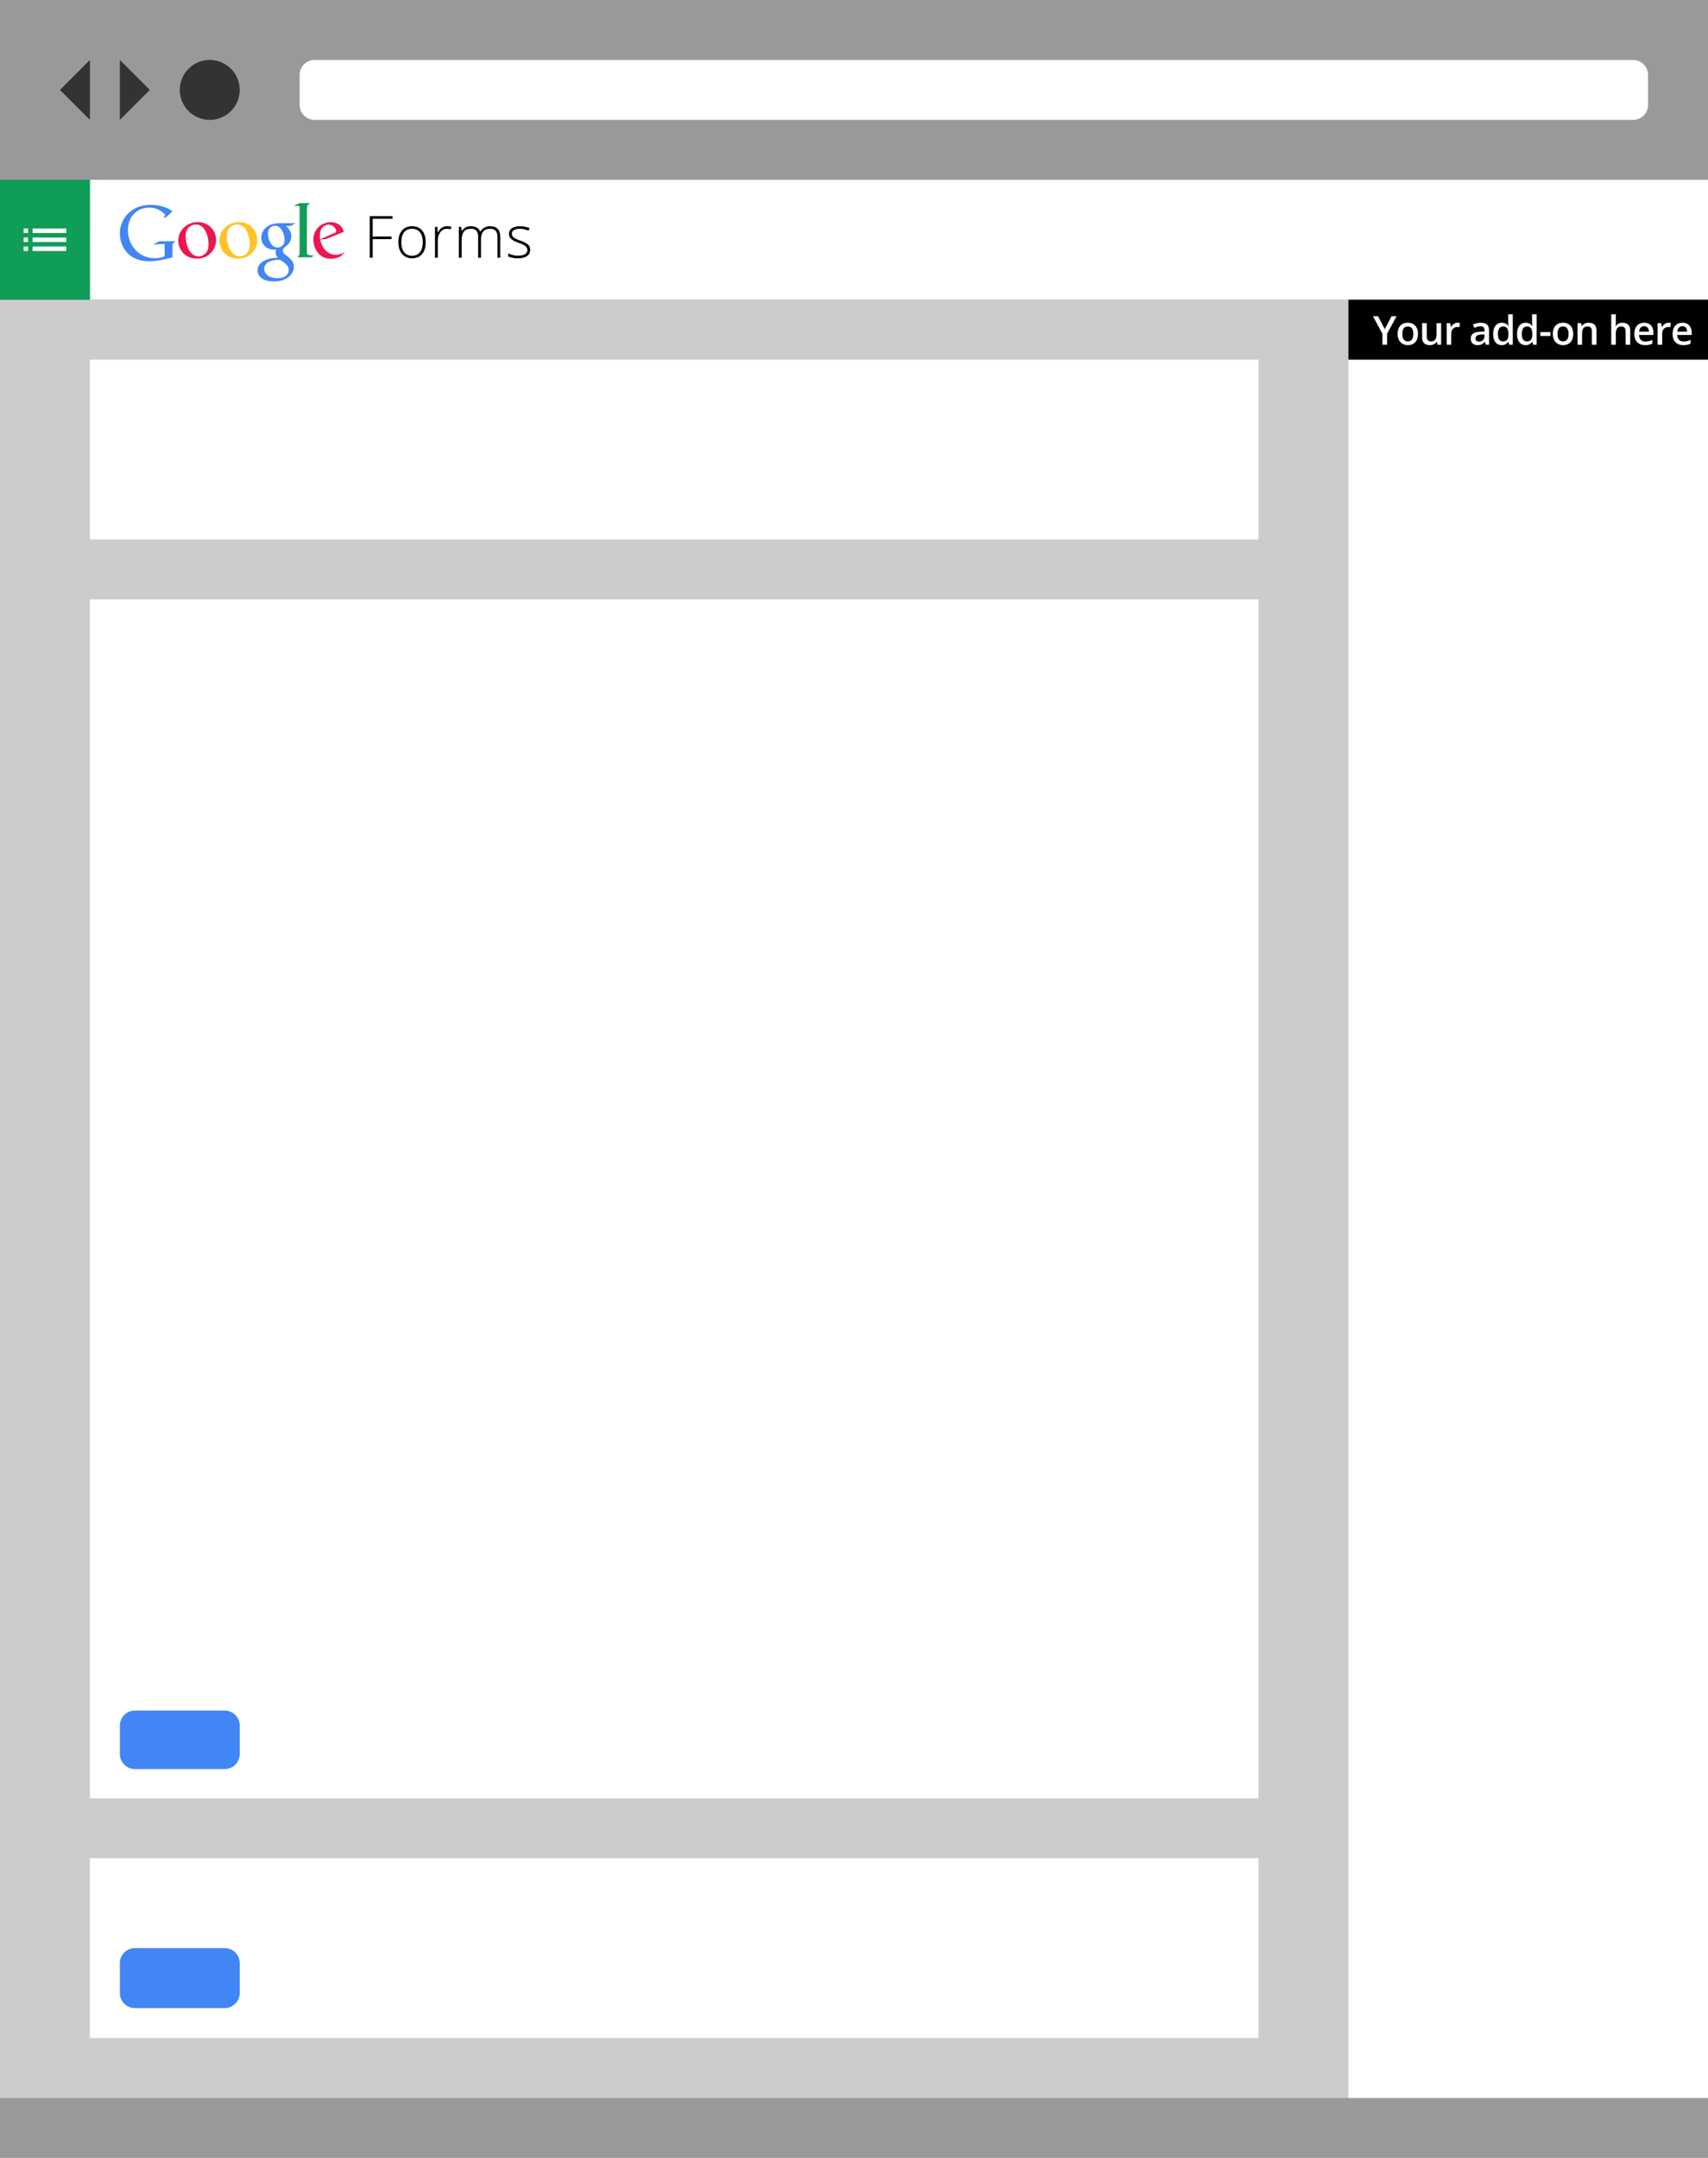 <?xml version="1.0" encoding="utf-8"?>
<!-- Generator: Adobe Illustrator 16.0.4, SVG Export Plug-In . SVG Version: 6.00 Build 0)  -->
<!DOCTYPE svg PUBLIC "-//W3C//DTD SVG 1.1//EN" "http://www.w3.org/Graphics/SVG/1.1/DTD/svg11.dtd">
<svg version="1.1" id="Layer_1" xmlns="http://www.w3.org/2000/svg" xmlns:xlink="http://www.w3.org/1999/xlink" x="0px" y="0px"
	 width="228px" height="288px" viewBox="0 0 228 288" enable-background="new 0 0 228 288" xml:space="preserve">
<rect fill="#999999" width="228" height="288"/>
<rect x="12" y="24" fill="#FFFFFF" width="216" height="16"/>
<g>
	<path d="M49.75,34.399h-0.388v-5.552h3.042v0.357H49.75v2.355h2.506v0.36H49.75V34.399z"/>
	<path d="M56.832,32.33c0,0.673-0.164,1.199-0.491,1.577c-0.326,0.379-0.776,0.568-1.352,0.568c-0.362,0-0.681-0.087-0.957-0.262
		c-0.276-0.175-0.487-0.425-0.635-0.752c-0.146-0.326-0.221-0.703-0.221-1.131c0-0.674,0.164-1.199,0.491-1.575
		c0.326-0.376,0.774-0.564,1.344-0.564c0.567,0,1.013,0.191,1.336,0.572C56.67,31.144,56.832,31.666,56.832,32.33z M53.573,32.33
		c0,0.567,0.124,1.009,0.373,1.327c0.25,0.318,0.603,0.477,1.058,0.477c0.456,0,0.809-0.159,1.059-0.477
		c0.248-0.318,0.373-0.76,0.373-1.327c0-0.57-0.126-1.012-0.377-1.326c-0.252-0.314-0.606-0.471-1.062-0.471
		c-0.455,0-0.807,0.156-1.054,0.469C53.696,31.314,53.573,31.757,53.573,32.33z"/>
	<path d="M59.692,30.19c0.175,0,0.362,0.019,0.562,0.054l-0.071,0.36c-0.172-0.042-0.351-0.064-0.536-0.064
		c-0.352,0-0.64,0.149-0.865,0.448s-0.339,0.676-0.339,1.132v2.279h-0.376v-4.128h0.32l0.037,0.745h0.026
		c0.17-0.304,0.351-0.517,0.544-0.64C59.186,30.252,59.419,30.19,59.692,30.19z"/>
	<path d="M66.41,34.399v-2.708c0-0.403-0.078-0.696-0.234-0.881c-0.157-0.185-0.398-0.278-0.723-0.278
		c-0.422,0-0.735,0.116-0.938,0.35c-0.203,0.233-0.304,0.599-0.304,1.097v2.419h-0.384v-2.822c0-0.696-0.319-1.044-0.957-1.044
		c-0.434,0-0.748,0.125-0.945,0.378c-0.198,0.251-0.297,0.654-0.297,1.209v2.279h-0.375v-4.128h0.311l0.08,0.566h0.022
		c0.114-0.205,0.275-0.364,0.485-0.477c0.211-0.113,0.443-0.169,0.696-0.169c0.65,0,1.068,0.245,1.253,0.733h0.015
		c0.135-0.235,0.315-0.417,0.542-0.543c0.227-0.127,0.484-0.19,0.772-0.19c0.451,0,0.788,0.121,1.014,0.361
		c0.226,0.24,0.339,0.623,0.339,1.146v2.701H66.41z"/>
	<path d="M70.772,33.324c0,0.37-0.141,0.654-0.421,0.853c-0.281,0.199-0.68,0.298-1.197,0.298c-0.551,0-0.989-0.085-1.313-0.255
		v-0.406c0.416,0.208,0.854,0.312,1.313,0.312c0.408,0,0.718-0.068,0.929-0.203c0.212-0.135,0.318-0.316,0.318-0.541
		c0-0.208-0.085-0.383-0.253-0.524c-0.168-0.143-0.445-0.281-0.83-0.418c-0.412-0.149-0.702-0.278-0.869-0.386
		c-0.168-0.106-0.293-0.228-0.378-0.364c-0.085-0.136-0.128-0.3-0.128-0.495c0-0.309,0.13-0.554,0.39-0.733
		c0.259-0.18,0.622-0.27,1.088-0.27c0.445,0,0.869,0.084,1.269,0.251l-0.141,0.342c-0.404-0.167-0.781-0.25-1.128-0.25
		c-0.337,0-0.604,0.055-0.801,0.167c-0.198,0.111-0.297,0.266-0.297,0.462c0,0.215,0.077,0.388,0.23,0.518
		c0.153,0.128,0.451,0.272,0.897,0.432c0.372,0.135,0.644,0.255,0.812,0.363c0.17,0.108,0.297,0.23,0.382,0.367
		S70.772,33.139,70.772,33.324z"/>
</g>
<g>
	<path fill="#FFFFFF" d="M220,14c0,1.1-0.9,2-2,2H42c-1.1,0-2-0.9-2-2v-4c0-1.1,0.9-2,2-2h176c1.1,0,2,0.9,2,2V14z"/>
</g>
<g>
	<circle fill="#333333" cx="28" cy="12" r="4"/>
	<polygon fill="#333333" points="16,8 16,16 20,12 	"/>
	<polyline fill="#333333" points="8,12 12,16 12,8 	"/>
</g>
<rect y="40" fill="#CCCCCC" width="228" height="240"/>
<rect x="12" y="48" fill="#FFFFFF" width="156" height="24"/>
<rect y="24" fill="#0F9D58" width="12" height="16"/>
<g>
	<path fill="#4285F4" d="M38.159,30.156c0.232,0.194,0.721,0.601,0.721,1.375c0,0.757-0.428,1.113-0.854,1.45
		c-0.131,0.134-0.283,0.274-0.283,0.5c0,0.224,0.152,0.345,0.263,0.438l0.365,0.285c0.446,0.377,0.854,0.722,0.854,1.429
		c0,0.957-0.925,1.927-2.672,1.927c-1.472,0-2.183-0.705-2.183-1.46c0-0.367,0.182-0.886,0.782-1.243
		c0.629-0.387,1.483-0.439,1.939-0.469c-0.142-0.184-0.306-0.377-0.306-0.693c0-0.173,0.053-0.276,0.104-0.397
		c-0.113,0.01-0.223,0.021-0.326,0.021c-1.076,0-1.686-0.808-1.686-1.603c0-0.471,0.215-0.988,0.649-1.365
		c0.578-0.481,1.27-0.562,1.819-0.562h2.091l-0.65,0.368H38.159z M37.437,34.682c-0.08-0.01-0.13-0.01-0.23-0.01
		c-0.094,0-0.642,0.019-1.068,0.163c-0.223,0.082-0.873,0.328-0.873,1.05c0,0.724,0.702,1.245,1.789,1.245
		c0.973,0,1.49-0.471,1.49-1.101C38.544,35.509,38.209,35.236,37.437,34.682z M37.733,32.745c0.232-0.234,0.255-0.561,0.255-0.743
		c0-0.733-0.438-1.875-1.281-1.875c-0.264,0-0.548,0.13-0.711,0.335c-0.172,0.213-0.224,0.488-0.224,0.755
		c0,0.683,0.396,1.814,1.271,1.814C37.295,33.031,37.57,32.91,37.733,32.745z"/>
	<path fill="#FFC325" d="M31.767,34.519c-1.613,0-2.474-1.264-2.474-2.403c0-1.332,1.083-2.472,2.625-2.472
		c1.49,0,2.422,1.17,2.422,2.401C34.34,33.247,33.418,34.519,31.767,34.519z M33.032,33.694c0.244-0.326,0.307-0.731,0.307-1.13
		c0-0.896-0.427-2.604-1.683-2.604c-0.337,0-0.671,0.132-0.914,0.346c-0.396,0.354-0.469,0.802-0.469,1.241
		c0,1.009,0.5,2.667,1.727,2.667C32.394,34.213,32.801,34.022,33.032,33.694z"/>
	<path fill="#EC174F" d="M26.271,34.519c-1.612,0-2.475-1.264-2.475-2.403c0-1.332,1.085-2.472,2.627-2.472
		c1.49,0,2.425,1.17,2.425,2.401C28.848,33.247,27.923,34.519,26.271,34.519z M27.537,33.694c0.246-0.326,0.305-0.731,0.305-1.13
		c0-0.896-0.425-2.604-1.683-2.604c-0.335,0-0.668,0.132-0.912,0.346c-0.396,0.354-0.468,0.802-0.468,1.241
		c0,1.009,0.498,2.667,1.724,2.667C26.898,34.213,27.305,34.022,27.537,33.694z"/>
	<path fill="#4285F4" d="M23.021,34.359l-1.455,0.338c-0.593,0.092-1.122,0.175-1.683,0.175c-2.813,0-3.883-2.08-3.883-3.707
		c0-1.984,1.52-3.826,4.115-3.826c0.553,0,1.084,0.082,1.562,0.213c0.764,0.217,1.122,0.484,1.344,0.636l-0.843,0.807l-0.359,0.083
		l0.256-0.41c-0.348-0.336-0.979-0.96-2.181-0.96c-1.612,0-2.824,1.228-2.824,3.018c0,1.923,1.388,3.734,3.608,3.734
		c0.653,0,0.989-0.134,1.295-0.255v-1.647l-1.539,0.08l0.813-0.438h2.161l-0.264,0.255c-0.072,0.061-0.083,0.082-0.102,0.162
		c-0.012,0.094-0.022,0.392-0.022,0.495V34.359z"/>
	<path fill="#0F9D58" d="M41.381,34.066c-0.337-0.033-0.408-0.094-0.408-0.491V33.46v-5.677c0.004-0.023,0.005-0.045,0.008-0.066
		c0.041-0.361,0.143-0.418,0.458-0.605H39.98l-0.766,0.368h0.781v0.007l-0.001-0.004v5.978v0.34c0,0.203-0.041,0.233-0.276,0.54
		h1.805l0.38-0.224C41.729,34.097,41.555,34.085,41.381,34.066z"/>
	<path fill="#EC174F" d="M45.529,34.16c-0.111,0.061-0.224,0.134-0.334,0.182c-0.333,0.155-0.677,0.193-0.98,0.193
		c-0.325,0-0.83-0.019-1.35-0.397c-0.715-0.505-1.033-1.38-1.033-2.143c0-1.576,1.279-2.347,2.32-2.347
		c0.366,0,0.742,0.092,1.043,0.283c0.506,0.335,0.639,0.772,0.708,1.007l-2.376,0.965l-0.782,0.061
		c0.253,1.292,1.125,2.043,2.087,2.043c0.516,0,0.889-0.182,1.233-0.354L45.529,34.16z M44.578,31.13
		c0.192-0.071,0.293-0.13,0.293-0.273c0-0.408-0.454-0.876-1.001-0.876c-0.405,0-1.166,0.318-1.166,1.415
		c0,0.172,0.021,0.356,0.031,0.536L44.578,31.13z"/>
</g>
<rect x="12" y="80" fill="#FFFFFF" width="156" height="160"/>
<rect x="12" y="248" fill="#FFFFFF" width="156" height="24"/>
<g>
	<path fill="#4285F4" d="M32,266c0,1.1-0.9,2-2,2H18c-1.1,0-2-0.9-2-2v-4c0-1.1,0.9-2,2-2h12c1.1,0,2,0.9,2,2V266z"/>
</g>
<g>
	<path fill="#4285F4" d="M32,234.098c0,1.1-0.9,2-2,2H18c-1.1,0-2-0.9-2-2v-3.805c0-1.1,0.9-2,2-2h12c1.1,0,2,0.9,2,2V234.098z"/>
</g>
<g>
	<g id="Layer_1_2_">
		<rect x="4.351" y="31.7" fill="#FFFFFF" width="4.499" height="0.601"/>
	</g>
	<polyline fill="#FFFFFF" points="4.351,32.899 8.85,32.899 8.85,33.5 4.351,33.5 	"/>
	<polyline fill="#FFFFFF" points="4.351,30.5 8.85,30.5 8.85,31.1 4.351,31.1 	"/>
	<g>
		<g id="Layer_1_3_">
			<rect x="3.15" y="31.7" fill="#FFFFFF" width="0.6" height="0.601"/>
		</g>
		<polyline fill="#FFFFFF" points="3.15,32.899 3.75,32.899 3.75,33.5 3.15,33.5 		"/>
		<polyline fill="#FFFFFF" points="3.15,30.5 3.75,30.5 3.75,31.1 3.15,31.1 		"/>
	</g>
</g>
<g>
	<rect x="180" y="48" fill="#FFFFFF" width="48" height="232"/>
	<rect x="180" y="40" width="48" height="8"/>
</g>
<g>
	<path fill="#FFFFFF" d="M184.855,43.937l0.901-1.737h0.677l-1.269,2.331v1.477h-0.625v-1.456l-1.263-2.352h0.677L184.855,43.937z"
		/>
	<path fill="#FFFFFF" d="M189.292,44.562c0,0.471-0.121,0.838-0.362,1.102s-0.577,0.396-1.008,0.396
		c-0.269,0-0.507-0.061-0.713-0.183c-0.207-0.122-0.366-0.296-0.477-0.523c-0.111-0.227-0.167-0.491-0.167-0.792
		c0-0.467,0.12-0.832,0.359-1.094s0.577-0.393,1.013-0.393c0.417,0,0.747,0.134,0.99,0.402
		C189.171,43.745,189.292,44.106,189.292,44.562z M187.195,44.562c0,0.665,0.246,0.998,0.737,0.998c0.486,0,0.729-0.333,0.729-0.998
		c0-0.658-0.245-0.987-0.734-0.987c-0.257,0-0.443,0.085-0.559,0.255C187.253,44,187.195,44.244,187.195,44.562z"/>
	<path fill="#FFFFFF" d="M191.894,46.007l-0.086-0.377h-0.031c-0.085,0.133-0.206,0.239-0.363,0.315s-0.336,0.115-0.538,0.115
		c-0.349,0-0.609-0.087-0.781-0.261c-0.172-0.173-0.258-0.437-0.258-0.789v-1.883h0.617v1.776c0,0.22,0.046,0.386,0.136,0.496
		c0.09,0.11,0.231,0.165,0.425,0.165c0.257,0,0.445-0.077,0.566-0.23c0.12-0.153,0.181-0.411,0.181-0.772v-1.435h0.614v2.88H191.894
		z"/>
	<path fill="#FFFFFF" d="M194.575,43.075c0.123,0,0.225,0.008,0.305,0.026l-0.06,0.57c-0.087-0.021-0.178-0.031-0.271-0.031
		c-0.244,0-0.442,0.08-0.595,0.24s-0.228,0.367-0.228,0.622v1.505h-0.612v-2.88h0.479l0.08,0.508h0.031
		c0.096-0.172,0.221-0.308,0.374-0.409S194.398,43.075,194.575,43.075z"/>
	<path fill="#FFFFFF" d="M198.334,46.007l-0.122-0.401h-0.021c-0.14,0.175-0.279,0.294-0.42,0.358s-0.321,0.095-0.541,0.095
		c-0.283,0-0.504-0.077-0.663-0.229s-0.238-0.369-0.238-0.648c0-0.297,0.11-0.521,0.331-0.672c0.22-0.151,0.556-0.233,1.008-0.247
		l0.497-0.016v-0.154c0-0.184-0.043-0.322-0.129-0.413c-0.086-0.091-0.219-0.137-0.399-0.137c-0.147,0-0.289,0.021-0.425,0.065
		s-0.266,0.095-0.391,0.154l-0.198-0.438c0.156-0.082,0.327-0.144,0.514-0.187c0.186-0.042,0.36-0.063,0.525-0.063
		c0.366,0,0.644,0.08,0.83,0.239s0.279,0.411,0.279,0.753v1.94H198.334z M197.423,45.59c0.223,0,0.4-0.062,0.535-0.187
		c0.135-0.124,0.202-0.298,0.202-0.522v-0.25l-0.37,0.016c-0.288,0.01-0.498,0.059-0.629,0.145s-0.196,0.217-0.196,0.395
		c0,0.128,0.038,0.228,0.114,0.298S197.271,45.59,197.423,45.59z"/>
	<path fill="#FFFFFF" d="M200.465,46.059c-0.359,0-0.64-0.13-0.842-0.391c-0.201-0.261-0.302-0.626-0.302-1.097
		c0-0.472,0.102-0.84,0.306-1.103c0.204-0.263,0.487-0.395,0.848-0.395c0.379,0,0.667,0.14,0.865,0.419h0.031
		c-0.03-0.207-0.045-0.37-0.045-0.489v-1.05h0.615v4.052h-0.479l-0.106-0.377h-0.029C201.13,45.916,200.843,46.059,200.465,46.059z
		 M200.629,45.564c0.251,0,0.435-0.071,0.549-0.212c0.115-0.142,0.174-0.371,0.178-0.689v-0.086c0-0.363-0.06-0.621-0.178-0.773
		s-0.303-0.229-0.555-0.229c-0.215,0-0.381,0.087-0.497,0.262c-0.116,0.174-0.175,0.423-0.175,0.746c0,0.319,0.057,0.563,0.17,0.73
		C200.233,45.48,200.403,45.564,200.629,45.564z"/>
	<path fill="#FFFFFF" d="M203.654,46.059c-0.359,0-0.64-0.13-0.842-0.391c-0.201-0.261-0.302-0.626-0.302-1.097
		c0-0.472,0.102-0.84,0.306-1.103c0.204-0.263,0.487-0.395,0.848-0.395c0.379,0,0.667,0.14,0.865,0.419h0.031
		c-0.03-0.207-0.045-0.37-0.045-0.489v-1.05h0.615v4.052h-0.479l-0.106-0.377h-0.029C204.319,45.916,204.032,46.059,203.654,46.059z
		 M203.818,45.564c0.251,0,0.435-0.071,0.549-0.212c0.115-0.142,0.174-0.371,0.178-0.689v-0.086c0-0.363-0.06-0.621-0.178-0.773
		s-0.303-0.229-0.555-0.229c-0.215,0-0.381,0.087-0.497,0.262c-0.116,0.174-0.175,0.423-0.175,0.746c0,0.319,0.057,0.563,0.17,0.73
		C203.423,45.48,203.593,45.564,203.818,45.564z"/>
	<path fill="#FFFFFF" d="M205.622,44.837v-0.521h1.339v0.521H205.622z"/>
	<path fill="#FFFFFF" d="M210.01,44.562c0,0.471-0.121,0.838-0.362,1.102s-0.577,0.396-1.008,0.396
		c-0.269,0-0.507-0.061-0.713-0.183c-0.207-0.122-0.366-0.296-0.477-0.523c-0.111-0.227-0.167-0.491-0.167-0.792
		c0-0.467,0.12-0.832,0.359-1.094s0.577-0.393,1.013-0.393c0.417,0,0.747,0.134,0.99,0.402
		C209.889,43.745,210.01,44.106,210.01,44.562z M207.913,44.562c0,0.665,0.246,0.998,0.737,0.998c0.486,0,0.729-0.333,0.729-0.998
		c0-0.658-0.245-0.987-0.734-0.987c-0.257,0-0.443,0.085-0.559,0.255C207.971,44,207.913,44.244,207.913,44.562z"/>
	<path fill="#FFFFFF" d="M213.113,46.007h-0.615v-1.771c0-0.222-0.044-0.388-0.134-0.497s-0.231-0.164-0.426-0.164
		c-0.259,0-0.448,0.076-0.567,0.229c-0.12,0.153-0.18,0.409-0.18,0.768v1.435h-0.612v-2.88h0.479l0.086,0.378h0.031
		c0.087-0.137,0.21-0.243,0.369-0.318c0.16-0.075,0.337-0.112,0.531-0.112c0.691,0,1.037,0.352,1.037,1.055V46.007z"/>
	<path fill="#FFFFFF" d="M217.617,46.007h-0.615v-1.771c0-0.222-0.044-0.388-0.134-0.497s-0.231-0.164-0.426-0.164
		c-0.257,0-0.445,0.077-0.566,0.23c-0.121,0.153-0.181,0.411-0.181,0.772v1.43h-0.612v-4.052h0.612v1.029
		c0,0.165-0.011,0.341-0.031,0.529h0.039c0.083-0.139,0.199-0.247,0.348-0.323c0.148-0.076,0.321-0.114,0.52-0.114
		c0.697,0,1.047,0.352,1.047,1.055V46.007z"/>
	<path fill="#FFFFFF" d="M219.594,46.059c-0.448,0-0.798-0.131-1.051-0.392s-0.379-0.621-0.379-1.08c0-0.47,0.117-0.84,0.352-1.109
		s0.557-0.403,0.966-0.403c0.381,0,0.681,0.115,0.901,0.346s0.331,0.549,0.331,0.953v0.331h-1.92
		c0.009,0.28,0.085,0.495,0.227,0.645c0.143,0.15,0.343,0.226,0.602,0.226c0.171,0,0.329-0.016,0.476-0.048s0.305-0.085,0.473-0.16
		v0.498c-0.149,0.071-0.301,0.122-0.453,0.151S219.79,46.059,219.594,46.059z M219.481,43.538c-0.194,0-0.35,0.062-0.467,0.185
		c-0.117,0.123-0.188,0.303-0.21,0.539h1.308c-0.004-0.238-0.062-0.418-0.172-0.541C219.829,43.599,219.676,43.538,219.481,43.538z"
		/>
	<path fill="#FFFFFF" d="M222.736,43.075c0.123,0,0.225,0.008,0.305,0.026l-0.06,0.57c-0.087-0.021-0.178-0.031-0.271-0.031
		c-0.244,0-0.442,0.08-0.595,0.24s-0.228,0.367-0.228,0.622v1.505h-0.612v-2.88h0.479l0.08,0.508h0.031
		c0.096-0.172,0.221-0.308,0.374-0.409S222.56,43.075,222.736,43.075z"/>
	<path fill="#FFFFFF" d="M224.699,46.059c-0.448,0-0.798-0.131-1.051-0.392s-0.379-0.621-0.379-1.08c0-0.47,0.117-0.84,0.352-1.109
		s0.557-0.403,0.966-0.403c0.381,0,0.681,0.115,0.901,0.346s0.331,0.549,0.331,0.953v0.331h-1.92
		c0.009,0.28,0.085,0.495,0.227,0.645c0.143,0.15,0.343,0.226,0.602,0.226c0.171,0,0.329-0.016,0.476-0.048s0.305-0.085,0.473-0.16
		v0.498c-0.149,0.071-0.301,0.122-0.453,0.151S224.896,46.059,224.699,46.059z M224.587,43.538c-0.194,0-0.35,0.062-0.467,0.185
		c-0.117,0.123-0.188,0.303-0.21,0.539h1.308c-0.004-0.238-0.062-0.418-0.172-0.541C224.935,43.599,224.781,43.538,224.587,43.538z"
		/>
</g>
<g>
</g>
<g>
</g>
<g>
</g>
<g>
</g>
<g>
</g>
<g>
</g>
</svg>
